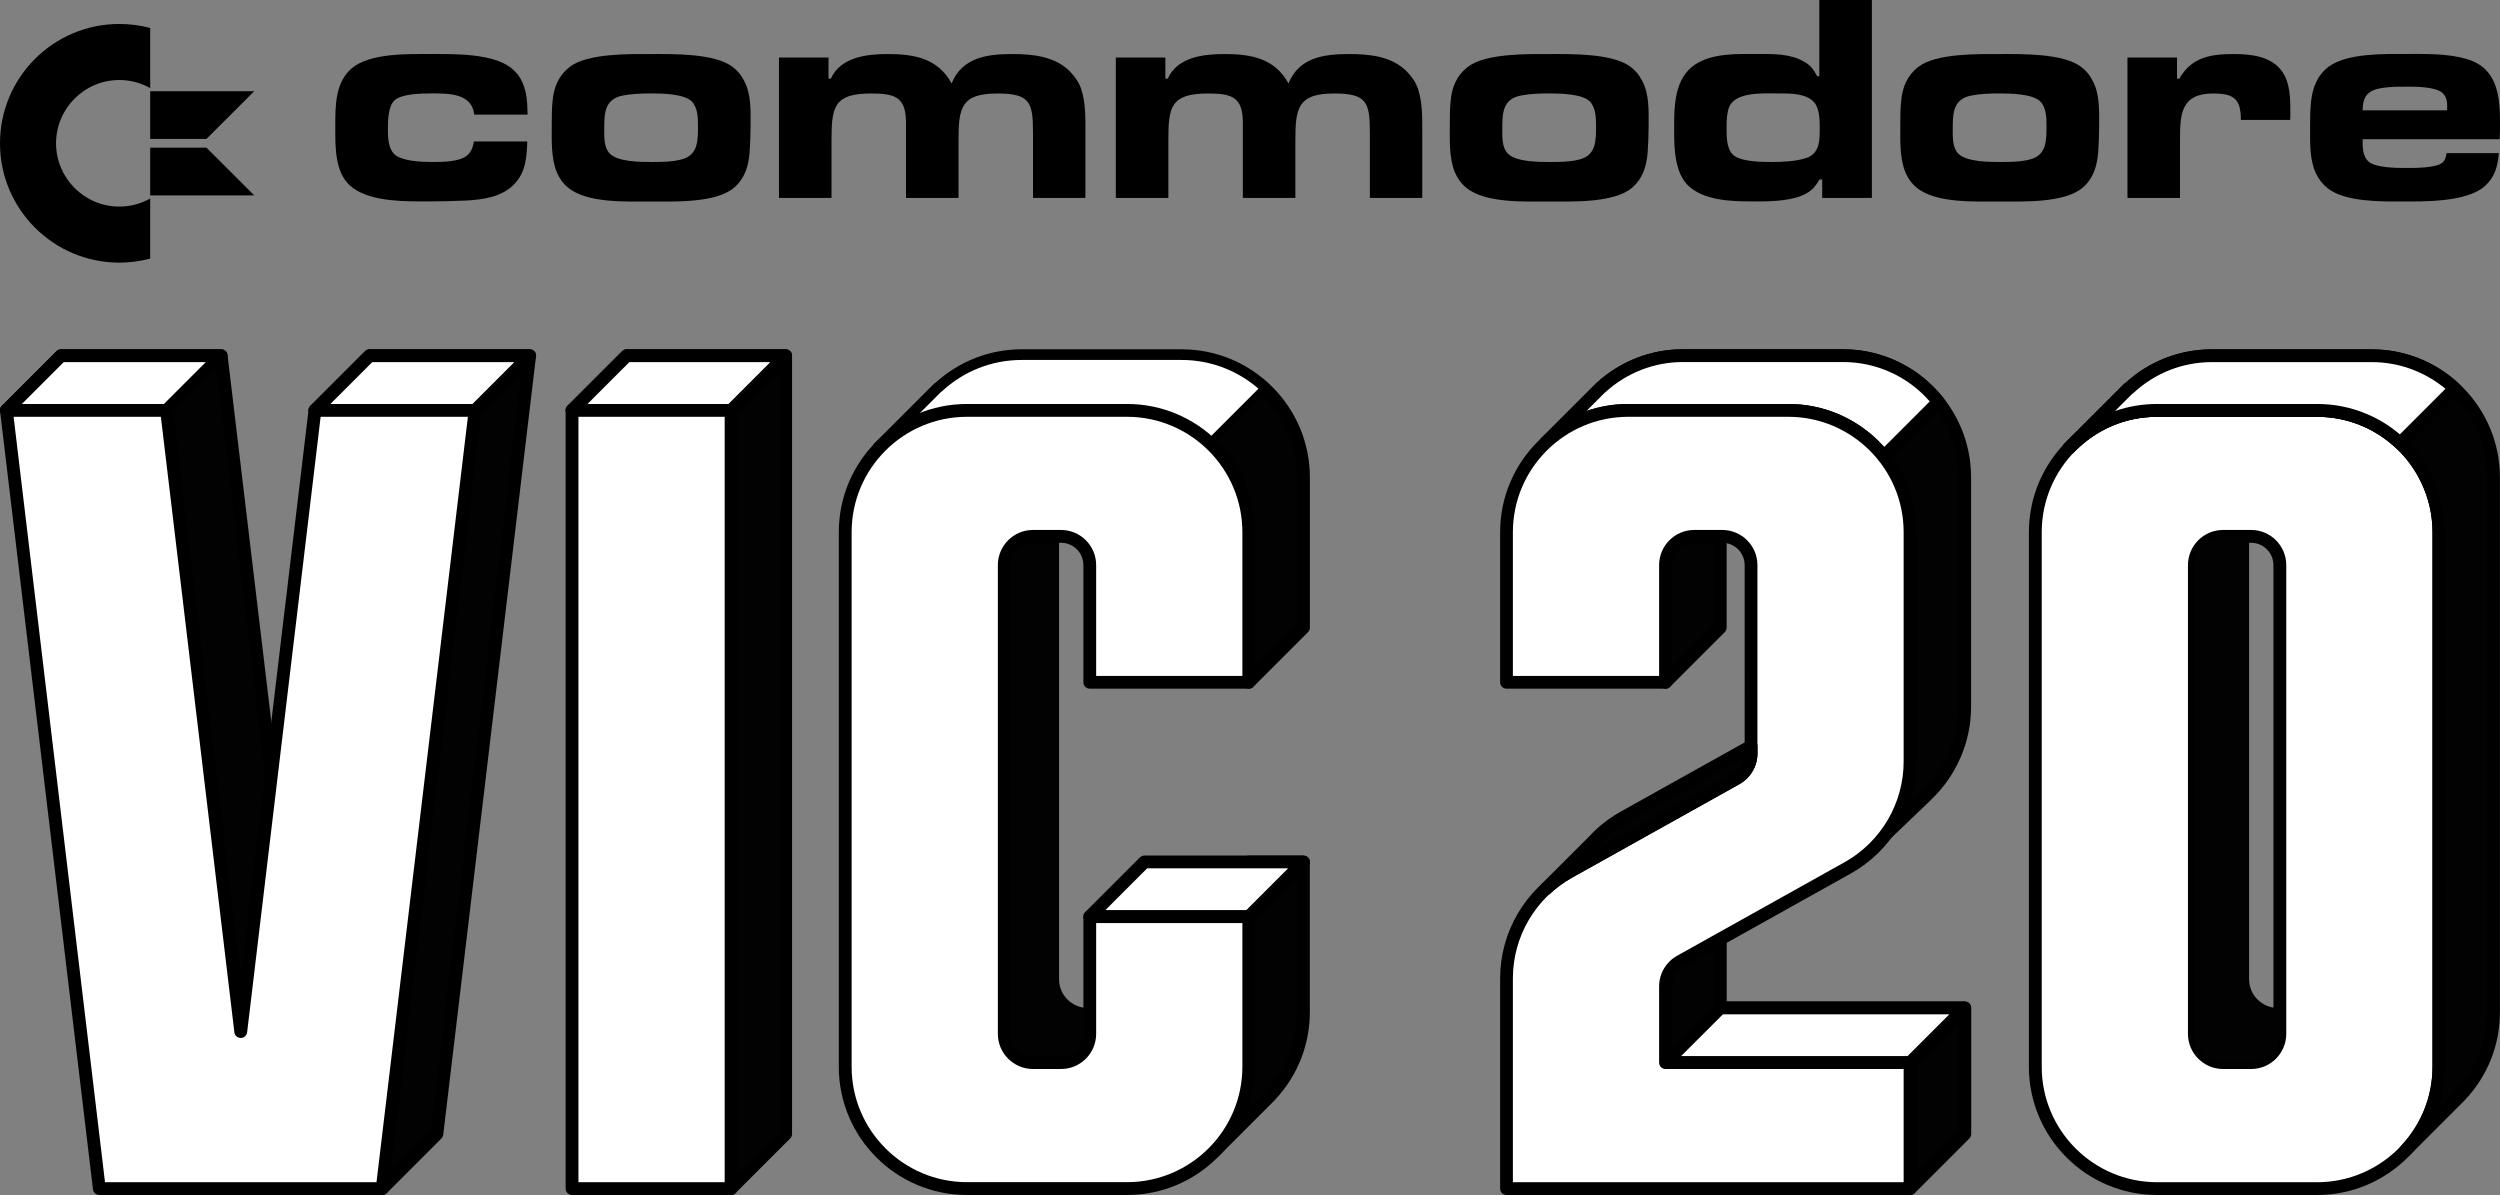 <?xml version="1.0" encoding="utf-8"?>
<!-- Generator: Adobe Illustrator 25.0.0, SVG Export Plug-In . SVG Version: 6.00 Build 0)  -->
<svg version="1.1" id="Layer_1" xmlns="http://www.w3.org/2000/svg" xmlns:xlink="http://www.w3.org/1999/xlink" x="0px" y="0px"
	 viewBox="0 0 3840 1835.5" style="enable-background:new 0 0 3840 1835.5;" xml:space="preserve">
<rect x="0" y="0" width="3840" height="1835.5" fill="#808080" stroke="none"/>
<style type="text/css">
	.st0{fill:#020202;}
	.st1{fill:#FFFFFF;}
	.st2{clip-path:url(#SVGID_26_);}
	.st3{fill:#243787;}
	.st4{fill:#231F20;}
	.st5{fill:#F17100;}
	.st6{fill:#E50069;}
	.st7{fill:#FCEC01;}
	.st8{fill:#00771F;}
	.st9{fill:#89BC27;}
	.st10{clip-path:url(#SVGID_29_);}
	.st11{clip-path:url(#SVGID_32_);}
	.st12{clip-path:url(#SVGID_36_);}
	.st13{clip-path:url(#SVGID_40_);}
	.st14{clip-path:url(#SVGID_44_);}
	.st15{fill:#EA1E04;}
	.st16{clip-path:url(#SVGID_46_);}
	.st17{clip-path:url(#SVGID_48_);}
	.st18{clip-path:url(#SVGID_49_);}
	.st19{clip-path:url(#SVGID_50_);}
	.st20{clip-path:url(#SVGID_51_);}
	.st21{clip-path:url(#SVGID_52_);}
	.st22{clip-path:url(#SVGID_53_);}
	.st23{clip-path:url(#SVGID_54_);}
	.st24{clip-path:url(#SVGID_55_);}
	.st25{clip-path:url(#SVGID_56_);}
	.st26{clip-path:url(#SVGID_57_);}
	.st27{clip-path:url(#SVGID_58_);}
	.st28{clip-path:url(#SVGID_60_);}
	.st29{clip-path:url(#SVGID_62_);}
	.st30{clip-path:url(#SVGID_64_);}
	.st31{clip-path:url(#SVGID_66_);}
	.st32{clip-path:url(#SVGID_68_);}
	.st33{clip-path:url(#SVGID_70_);}
	.st34{clip-path:url(#SVGID_71_);}
	.st35{clip-path:url(#SVGID_72_);}
	.st36{clip-path:url(#SVGID_73_);}
	.st37{clip-path:url(#SVGID_74_);}
	.st38{clip-path:url(#SVGID_75_);}
	.st39{clip-path:url(#SVGID_76_);}
	.st40{clip-path:url(#SVGID_77_);}
	.st41{clip-path:url(#SVGID_78_);}
	.st42{clip-path:url(#SVGID_79_);}
	.st43{clip-path:url(#SVGID_80_);}
	.st44{clip-path:url(#SVGID_81_);}
	.st45{clip-path:url(#SVGID_82_);}
</style>
<g>
	<g>
		<g>
			<path d="M728.4,175.9c-3.6-33.3-40.6-32.4-66.5-32.4c-14.1,0-43.8,0.5-55.2,10c-10.9,9.1-10.9,32.8-10.9,45.6
				c0,12.3,0.5,28.7,10,37.8c11.4,10.9,42.8,11.9,57.4,11.9c10,0,19.6,0,29.6-1.4c20.1-2.7,31.9-8.7,35.1-30.1h82
				c-0.9,24.2-2.3,47.4-20.1,65.6c-18.7,19.6-47.4,23.7-73.4,25.1c-19.6,0.9-38.7,1.4-58.3,1.4c-35.1,0-85.2,0.9-115.3-20.1
				c-29.2-20.5-27.8-63.4-27.8-94.8c0-31-0.5-67.9,25.5-89.8C568.9,81.1,627.7,83,662.3,83c34.6,0,94.8-1.4,123.5,21.9
				c7.7,6.4,12.8,12.8,16.9,22.3c6.8,16,7.3,31.4,7.7,48.8H728.4z"/>
			<path d="M1151.4,234.3c-1.8,21-7.3,39.7-23.7,53.8c-27.8,24.2-93.4,21.4-127.6,21.4c-35.6,0-98.5,3.2-127.6-21.4
				c-8.2-6.8-13.2-14.1-17.3-23.7c-9.1-22.3-7.7-50.6-7.7-74.3c0-11.8,0-24.2,1.4-36c1.8-20.5,9.6-38.7,26.4-51.5
				c27.3-21,92.5-19.6,124.9-19.6c32.8,0,97.1-1.4,124.9,19.6c7.7,5.9,12.8,11.9,17.3,20.5c11.9,21,10.5,47.9,10.5,71.1
				C1152.8,207.4,1152.3,221.1,1151.4,234.3z M1062.1,155.4c-11.9-11.4-46.5-11.9-61.5-11.9c-14.6,0-29.6,0.5-43.8,3.2
				c-28.3,5.5-28.7,27.3-28.7,52c0,11.9-0.5,27.8,8.2,36.9c12.3,13.2,47.9,13.2,64.3,13.2c15.5,0,31.9,0,46.9-4.1
				c25.1-6.8,24.6-29.6,24.6-52C1072.1,180.5,1071.6,164.6,1062.1,155.4z"/>
			<path d="M1586.7,304V203.3c0-46.5-5-59.7-54.7-59.7c-55.6,0-59.7,21.9-59.7,71.6V304h-80.7V203.3v-15c0-39.2-16.9-44.7-53.3-44.7
				c-57.4,0-61.1,20.5-61.1,71.6V304h-80.7V88.4h76.1v32.4h3.6c15-33.3,55.2-37.8,87.5-37.8c41,0,77,6.8,98,45.1
				c16.4-40.1,54.7-45.1,93.4-45.1c31.5,0,66.5,3.6,89.3,27.8c7.7,8.2,13.7,16.9,16.9,27.8c6.4,21,5.9,43.3,5.9,64.7V304H1586.7z"/>
			<path d="M2104.1,304V203.3c0-46.5-5-59.7-54.7-59.7c-55.6,0-59.7,21.9-59.7,71.6V304H1909V203.3v-15c0-39.2-16.9-44.7-53.3-44.7
				c-57.4,0-61.1,20.5-61.1,71.6V304h-80.7V88.4h76.1v32.4h3.6c15-33.3,55.2-37.8,87.5-37.8c41,0,77,6.8,98,45.1
				c16.4-40.1,54.7-45.1,93.4-45.1c31.5,0,66.5,3.6,89.3,27.8c7.7,8.2,13.7,16.9,16.9,27.8c6.4,21,5.9,43.3,5.9,64.7V304H2104.1z"/>
			<path d="M2530.8,234.3c-1.8,21-7.3,39.7-23.7,53.8c-27.8,24.2-93.4,21.4-127.6,21.4c-35.6,0-98.5,3.2-127.6-21.4
				c-8.2-6.8-13.2-14.1-17.3-23.7c-9.1-22.3-7.7-50.6-7.7-74.3c0-11.8,0-24.2,1.4-36c1.8-20.5,9.6-38.7,26.4-51.5
				c27.3-21,92.5-19.6,124.9-19.6c32.8,0,97.1-1.4,124.9,19.6c7.7,5.9,12.8,11.9,17.3,20.5c11.9,21,10.5,47.9,10.5,71.1
				C2532.2,207.4,2531.7,221.1,2530.8,234.3z M2441.5,155.4c-11.9-11.4-46.5-11.9-61.5-11.9c-14.6,0-29.6,0.5-43.8,3.2
				c-28.3,5.5-28.7,27.3-28.7,52c0,11.9-0.5,27.8,8.2,36.9c12.3,13.2,47.9,13.2,64.3,13.2c15.5,0,31.9,0,46.9-4.1
				c25.1-6.8,24.6-29.6,24.6-52C2451.5,180.5,2451,164.6,2441.5,155.4z"/>
			<path d="M2798.9,304v-28.3h-4.1c-5.5,9.1-9.6,15-18.7,20.5c-20.1,12.3-53.8,13.2-76.6,13.2c-33.3,0-78.4,0.5-104.8-22.8
				c-23.7-21-23.2-62.5-23.2-91.6c0-33.7,0.9-74.8,31.9-95.7c27.3-18.2,65.6-16.4,97.1-16.4c23.7,0,49.7-0.5,70.7,11.9
				c10.5,5.9,14.1,11.9,20.1,22.3h3.2V0h80.7v304H2798.9z M2790.6,163.6c-9.6-21.9-44.2-20.1-63.8-20.1c-20.1,0-60.6-2.3-70.7,20.5
				c-3.6,9.1-4.1,21-4.1,30.5c0,12.8-0.5,32.4,9.1,42.4c10.9,11.9,46,11.9,60.6,11.9c16.4,0,36.5-0.9,52-5.9
				c21.9-6.8,21.4-27.8,21.4-47.4C2795.2,185.5,2794.7,173.2,2790.6,163.6z"/>
			<path d="M3222.8,234.3c-1.8,21-7.3,39.7-23.7,53.8c-27.8,24.2-93.4,21.4-127.6,21.4c-35.6,0-98.5,3.2-127.6-21.4
				c-8.2-6.8-13.2-14.1-17.3-23.7c-9.1-22.3-7.7-50.6-7.7-74.3c0-11.8,0-24.2,1.4-36c1.8-20.5,9.6-38.7,26.4-51.5
				c27.3-21,92.5-19.6,124.9-19.6c32.8,0,97.1-1.4,124.9,19.6c7.7,5.9,12.8,11.9,17.3,20.5c11.9,21,10.5,47.9,10.5,71.1
				C3224.2,207.4,3223.7,221.1,3222.8,234.3z M3133.4,155.4c-11.9-11.4-46.5-11.9-61.5-11.9c-14.6,0-29.6,0.5-43.8,3.2
				c-28.3,5.5-28.7,27.3-28.7,52c0,11.9-0.5,27.8,8.2,36.9c12.3,13.2,47.9,13.2,64.3,13.2c15.5,0,31.9,0,46.9-4.1
				c25.1-6.8,24.6-29.6,24.6-52C3143.5,180.5,3143,164.6,3133.4,155.4z"/>
			<path d="M3517.7,184.2h-75.7c0-31.9-10.5-40.6-42.4-40.6c-49.7,0-51.1,31.5-51.1,71.1V304h-80.7V88.4h76.1v32.4h3.6
				c18.7-33.3,48.8-37.8,83.9-37.8c25.1,0,55.2,3.2,72,24.2c15,18.7,14.6,45.6,14.6,68.4C3518.2,178.2,3517.7,181.4,3517.7,184.2z"
				/>
			<path d="M3839.5,213.8H3629c0,12.3-0.5,26.4,10,35.1c10.9,8.7,41.5,9.1,54.7,9.1s50.1,0.5,58.8-9.1c3.6-3.6,4.6-8.7,5.5-13.7
				h80.2c-1.8,20.5-5.9,36.5-21.4,50.6c-27.8,25.1-94.4,23.7-129.5,23.7c-31.9,0-85.2,0.5-111.7-20.1c-8.2-6.4-13.7-13.7-18.2-22.8
				c-10-21-9.1-46.9-9.1-69.3c0-13.7,0-27.3,1.4-40.6c2.3-21.9,9.6-41.5,27.8-54.7c28.3-20.5,84.8-19.1,118.1-19.1
				c30.5,0,63.8-0.9,93.4,7.8c47.9,14.1,51.1,57.9,51.1,101.2C3840,199.2,3840,206.5,3839.5,213.8z M3758.9,164.6
				c0-8.2-0.5-14.6-6.4-21c-9.6-10.5-42.4-10.5-55.6-10.5c-12.3,0-24.6,0-36.5,1.8c-22.8,3.2-31,11.9-31.5,34.6h129.9V164.6z"/>
		</g>
		<path d="M86.1,220.1c0-53.6,43.6-97.2,97.2-97.2c17.2,0,33.4,4.5,47.4,12.4V43c-15.1-4-31-6.2-47.4-6.2C82.1,36.8,0,118.9,0,220.1
			s82.1,183.3,183.3,183.3c16.4,0,32.3-2.2,47.4-6.2v-92.3c-14,7.9-30.2,12.4-47.4,12.4C129.7,317.3,86.1,273.7,86.1,220.1z"/>
		<polygon points="230.7,213.4 317.1,213.4 390.5,140.1 230.7,140.1 		"/>
		<polygon points="230.7,226.8 230.7,300.1 390.5,300.1 317.1,226.8 		"/>
	</g>
	<g>
		<g>
			<path class="st0" d="M2830.9,546.3H2585c-48.7,0-92.9,18.7-126.1,49.2h-0.1l-1.3,1.3c-2.8,2.7-5.6,5.4-8.3,8.3l-75.3,75.3
				c0,0,0,0,0,0c4.2-3.9,8.5-7.5,13-11c0,0,0,0,0,0c4.5-3.4,9-6.7,13.8-9.7c0.2-0.1,0.4-0.3,0.7-0.4c4.6-2.9,9.2-5.6,14-8.1
				c0.6-0.3,1.2-0.6,1.8-0.9c4.5-2.2,9-4.4,13.7-6.3c1.2-0.5,2.4-0.9,3.6-1.3c4.2-1.6,8.4-3.1,12.7-4.4c2-0.6,4-1,6.1-1.6
				c3.7-1,7.3-2,11.1-2.7c3.2-0.6,6.4-1,9.6-1.5c2.8-0.4,5.5-0.9,8.3-1.2c6.1-0.6,12.3-0.9,18.6-0.9h245.9l0,0
				c5.8,0,11.6,0.3,17.2,0.9c1.7,0.2,3.3,0.4,5,0.6c4.2,0.5,8.3,1.1,12.4,1.9c1.6,0.3,3.2,0.6,4.8,0.9c10.9,2.4,21.5,5.6,31.6,9.8
				c1.5,0.6,2.9,1.3,4.4,1.9c3.7,1.6,7.4,3.4,11,5.3c1.4,0.7,2.8,1.4,4.2,2.2c4.7,2.6,9.4,5.4,13.9,8.4c5,3.4,9.8,7,14.4,10.8
				c4.9,4.1,9.6,8.4,14.1,13c1.5,1.5,2.8,3.1,4.2,4.6c2.9,3.2,5.8,6.3,8.5,9.7c1.6,1.9,3,4,4.5,6c2.3,3.2,4.6,6.3,6.8,9.6
				c1.4,2.2,2.8,4.5,4.1,6.7c1.9,3.3,3.8,6.6,5.5,10.1c1.2,2.4,2.4,4.8,3.5,7.3c1.6,3.5,3,7,4.4,10.6c1,2.5,1.9,5,2.8,7.6
				c1.3,3.8,2.3,7.6,3.3,11.5c0.7,2.5,1.4,5,1.9,7.5c0.9,4.3,1.6,8.7,2.3,13.1c0.3,2.2,0.8,4.4,1,6.6c0.7,6.6,1.1,13.4,1.1,20.2
				c0,0.1,0,0.1,0,0.2v323.3l0,0v29c0,40.8-13.4,79.7-36.9,111.4l0,0.1l61.2-58.5l0-0.2c37.5-34.9,59.6-84.2,59.6-136.8V733.4
				C3017.9,630.1,2934.2,546.3,2830.9,546.3z"/>
			<path d="M2897.1,1290.9c-0.1,0-0.3,0-0.4,0c-2.7-0.1-5.2-1.3-6.9-3.3c-3.1-3.5-3.4-8.7-0.6-12.4c22.9-30.8,35-67.3,35-105.5
				V817.4c0-6.4-0.4-12.6-1.1-19.3c-0.1-1.2-0.3-2.4-0.6-3.7l-0.4-2.6c-0.6-4.2-1.2-8.4-2.1-12.5c-0.4-1.6-0.8-3.1-1.2-4.7l-0.6-2.4
				c-1-3.6-2-7.3-3.2-10.9c-0.8-2.4-1.7-4.7-2.6-7c-1.4-3.5-2.7-6.9-4.2-10.2c-1.1-2.3-2.2-4.6-3.3-6.9c-1.7-3.3-3.4-6.4-5.3-9.6
				c-1.6-2.8-2.7-4.6-3.9-6.4c-2-3.1-4.2-6.2-6.4-9.1l-1.3-1.8c-0.9-1.3-1.9-2.6-2.9-3.8c-2.6-3.2-5.3-6.2-8.1-9.2l-1.7-1.9
				c-0.7-0.8-1.5-1.7-2.2-2.4c-4.5-4.6-8.9-8.6-13.4-12.3c-4.3-3.6-8.9-7-13.6-10.2c-4.2-2.9-8.7-5.5-13.2-8l-4-2.1
				c-3.4-1.8-6.9-3.4-10.4-5l-4.1-1.8c-9.6-4-19.7-7.1-29.9-9.3l-3.4-0.7c-5-0.9-8.9-1.5-12.9-2l-4.7-0.5
				c-5.4-0.5-10.8-0.8-16.4-0.8H2501c-5.8,0-11.7,0.3-17.6,0.9c-1.7,0.2-3.3,0.4-4.9,0.7l-5.6,0.8c-2.2,0.3-4.3,0.6-6.4,1
				c-3.1,0.6-6.1,1.4-9.1,2.2l-4,1c-1.1,0.3-2.2,0.5-3.2,0.8c-4.1,1.2-8.1,2.7-12,4.2l-3.5,1.3c-4.4,1.8-8.7,3.8-13,5.9
				c-0.1,0-1.1,0.5-1.2,0.6c-5.1,2.6-9.5,5.2-13.9,7.9c-5.1,3.2-9.4,6.3-13.6,9.5c0,0-0.1,0.1-0.1,0.1c-4.2,3.2-8.2,6.6-12.1,10.2
				c-2.8,2.8-7,3.6-10.7,2.1c-3.7-1.5-6.1-5.1-6.1-9.1c0-2.7,1.2-5.3,3.1-7.2l75.1-75.1c2.6-2.8,5.5-5.7,8.5-8.5l1.1-1.1
				c0.4-0.4,0.9-0.8,1.3-1.1c36.3-32.9,83-51,131.8-51h245.8c108.5,0,196.9,88.3,196.9,196.9v352.3c0,53.9-22.5,106-61.8,143.1
				c-0.3,0.3-0.5,0.6-0.8,0.9l-61.2,58.5C2902,1289.9,2899.6,1290.9,2897.1,1290.9z M2501,620.5h245.9c5.5,0,11.5,0.3,18.1,0.9
				l5.2,0.6c4.4,0.5,8.8,1.2,13.1,2l5.1,1c11.4,2.5,22.6,5.9,33.3,10.3l4.6,2c4,1.7,7.8,3.6,11.6,5.6l4.4,2.3
				c5,2.8,9.9,5.7,14.6,8.9c5.3,3.6,10.4,7.4,15.2,11.3c4.9,4.1,9.8,8.5,14.8,13.6c1,1,2,2.1,3,3.2l1.5,1.6
				c3.1,3.4,6.1,6.7,8.9,10.2c1.2,1.5,2.3,3,3.4,4.6l1.2,1.7c2.5,3.3,4.9,6.7,7.1,10.2c1.3,2,2.5,4,3.7,6.1c2.7,4.5,4.6,8,6.4,11.6
				c1.3,2.5,2.5,5,3.7,7.6c1.7,3.7,3.2,7.4,4.7,11.2c1,2.8,2,5.3,2.9,8c1.3,4,2.5,8.1,3.5,12.1l0.6,2.3c0.5,1.9,1,3.7,1.4,5.6
				c1,4.5,1.7,9.2,2.4,13.8l0.3,2.2c0.3,1.6,0.5,3.2,0.7,4.8c0.8,7.3,1.2,14.4,1.2,21.3v352.4c0,21.8-3.5,43-10.4,63.1l17.3-16.5
				c0.3-0.4,0.6-0.7,1-1c35.9-33.4,56.5-80.7,56.5-129.6V733.4c0-97.7-79.5-177.2-177.2-177.2H2585c-44.3,0-86.7,16.6-119.4,46.6
				c-0.2,0.2-0.5,0.4-0.8,0.6l-0.4,0.4c-2.9,2.7-5.5,5.3-8,8l-19.5,19.5c2.5-0.9,5.1-1.8,7.6-2.5c1.4-0.4,2.8-0.8,4.2-1.1l3.6-0.9
				c3.4-0.9,6.8-1.8,10.3-2.5c2.5-0.5,5-0.8,7.6-1.2l5.1-0.8c2-0.3,4-0.7,6.1-0.9C2488,620.8,2494.6,620.5,2501,620.5z
				 M2958.3,1222.5h0.1H2958.3z"/>
		</g>
		<g>
			<path class="st1" d="M3126.2,817.4v821.3c0,103.3,83.7,187.1,187.1,187.1h245.8c103.3,0,187.1-83.7,187.1-187.1V817.4
				c0-103.3-83.7-187.1-187.1-187.1h-245.8C3210,630.3,3126.2,714.1,3126.2,817.4z M3370.5,1588V868c0-24.4,19.8-44.2,44.2-44.2h43
				c24.4,0,44.2,19.8,44.2,44.2v720c0,24.4-19.8,44.2-44.2,44.2h-43C3390.3,1632.2,3370.5,1612.4,3370.5,1588z"/>
			<path d="M3559.1,1835.5h-245.8c-108.6,0-196.9-88.3-196.9-196.9V817.4c0-108.6,88.3-196.9,196.9-196.9h245.8
				c108.6,0,196.9,88.3,196.9,196.9v821.3C3756,1747.2,3667.7,1835.5,3559.1,1835.5z M3313.3,640.2c-97.7,0-177.2,79.5-177.2,177.2
				v821.3c0,97.7,79.5,177.2,177.2,177.2h245.8c97.7,0,177.2-79.5,177.2-177.2V817.4c0-97.7-79.5-177.2-177.2-177.2H3313.3z
				 M3457.7,1642h-43c-29.8,0-54-24.2-54-54V868c0-29.8,24.2-54,54-54h43c29.8,0,54,24.2,54,54v720
				C3511.7,1617.8,3487.5,1642,3457.7,1642z M3414.7,833.7c-18.9,0-34.3,15.4-34.3,34.3v720c0,18.9,15.4,34.3,34.3,34.3h43
				c18.9,0,34.3-15.4,34.3-34.3V868c0-18.9-15.4-34.3-34.3-34.3H3414.7z"/>
		</g>
		<g>
			<g>
				<g>
					<path class="st0" d="M3684.4,1777.3l0.1,0.2l3.1-3.1C3686.5,1775.3,3685.4,1776.3,3684.4,1777.3z"/>
				</g>
				<g>
					<path class="st0" d="M3830.2,733.4c0-103.3-83.7-187.1-187.1-187.1h-245.8c-49.2,0-93.9,19.1-127.3,50.3l-0.7,0.1l-91.6,91.6
						l0.3,0.1c34.1-35.7,82-58,135.2-58h39.3h206.6c25.8,0,50.4,5.2,72.8,14.7c27.5,11.6,51.5,29.6,70.4,52.2
						c1.3,1.6,2.5,3.2,3.8,4.8c8.3,10.5,15.3,21.9,21.2,34.1c11.9,24.6,18.8,52.1,18.8,81.3v777.8l0,0v43.5
						c0,49.8-19.6,95-51.4,128.5l80.3-80.3c1.2-1.2,2.3-2.3,3.5-3.5l0.7-0.7l0-0.1c31.5-33.4,50.9-78.4,50.9-128V733.4z"/>
					<path d="M3694.8,1777c-2.5,0-5-0.9-6.9-2.8c-3.9-3.7-4-9.9-0.3-13.8c31.4-33.1,48.7-76.4,48.7-121.7V817.4
						c0-26.7-6-52.6-17.8-77c-5.6-11.6-12.3-22.4-20.1-32.3l-1.3-1.7c-0.8-1-1.5-2-2.3-2.9c-18-21.5-41.1-38.6-66.7-49.4
						c-21.8-9.2-45-13.9-69-13.9h-245.8c-48.8,0-94.2,19.5-128.1,55c-2.4,2.5-5.8,3.6-9.2,2.8c-3.5-0.8-6.5-3.4-7.5-6.9
						c-1-3.4-0.2-7.2,2.3-9.7l91.6-91.6c0.7-0.7,1.6-1.4,2.5-1.8c36.3-33.2,83.2-51.4,132.3-51.4h245.8
						c108.6,0,196.9,88.3,196.9,196.9v821.3c0,49.9-18.8,97.5-53,134c-0.2,0.3-0.5,0.6-0.8,0.9l-84.5,84.5
						C3699.8,1776,3697.3,1777,3694.8,1777z M3313.3,620.5h245.8c26.6,0,52.4,5.2,76.6,15.5c28.5,12,54.1,31,74.1,54.9
						c1,1.2,1.9,2.4,2.8,3.5l1.2,1.5c8.6,11,16.1,23.1,22.3,35.9c13.1,27.1,19.8,55.9,19.8,85.6v821.3c0,22.1-3.7,43.7-10.8,64.2
						l22.9-22.9c0,0,0.9-0.9,0.9-0.9l2.4-2.4l0,0c0.2-0.3,0.4-0.5,0.6-0.7c31.1-33,48.2-76,48.2-121.2V733.4
						c0-97.7-79.5-177.2-177.2-177.2h-245.8c-44.8,0-87.6,16.9-120.5,47.6c-0.6,0.6-1.3,1.1-2,1.4l-26.1,26.1
						C3269.1,624.2,3290.9,620.5,3313.3,620.5z M3779.3,1682.7h0.1H3779.3z"/>
				</g>
			</g>
			<g>
				<path class="st0" d="M3414.7,823.8c-24.4,0-44.2,19.8-44.2,44.2v720c0,24.4,19.8,44.2,44.2,44.2h43c24.4,0,44.2-19.8,44.2-44.2
					v-39.8h-3.1c-24.4,0-44.2-19.8-44.2-44.2V823.8H3414.7z"/>
			</g>
		</g>
		<g>
			<path class="st0" d="M2602.5,823.9c-24.4,0-44.2,19.8-44.2,44.2v36.3l0,0V1048l84-84v-70.1v-70.1H2602.5z"/>
			<path d="M2558.3,1057.8c-1.3,0-2.5-0.2-3.8-0.8c-3.7-1.5-6.1-5.1-6.1-9.1V868c0-29.8,24.2-54,54-54h39.9c5.4,0,9.8,4.4,9.8,9.8
				V964c0,2.6-1,5.1-2.9,7l-84,84C2563.4,1056.8,2560.9,1057.8,2558.3,1057.8z M2602.5,833.7c-18.9,0-34.3,15.4-34.3,34.3v156.3
				l64.4-64.4V833.7H2602.5z"/>
		</g>
		<g>
			<path class="st0" d="M2642.3,1548.2v-105.9l-61.4,34.3c-14,7.8-22.6,22.6-22.6,38.6v117.1h375.6v34.9v158.6l84-84v-74.6v-119
				H2642.3z"/>
			<path d="M2933.9,1835.5c-1.3,0-2.5-0.2-3.8-0.8c-3.7-1.5-6.1-5.1-6.1-9.1V1642h-365.8c-5.4,0-9.8-4.4-9.8-9.8v-117.1
				c0-19.6,10.6-37.6,27.7-47.1l61.4-34.3c3.1-1.7,6.8-1.7,9.8,0.1c3,1.8,4.9,5,4.9,8.5v96.1h365.8c5.4,0,9.8,4.4,9.8,9.8v193.5
				c0,2.6-1,5.1-2.9,7l-84,84C2939,1834.5,2936.5,1835.5,2933.9,1835.5z M2568.1,1622.3h365.8c5.4,0,9.8,4.4,9.8,9.8V1802l64.4-64.4
				V1558h-365.8c-5.4,0-9.8-4.4-9.8-9.8V1459l-46.8,26.1c-10.9,6.1-17.6,17.5-17.6,30V1622.3z"/>
		</g>
		<g>
			<path class="st0" d="M2364.1,690.2l-2.9,2.9l0.2,0.1C2362.3,692.2,2363.2,691.2,2364.1,690.2z"/>
		</g>
		<g>
			<g>
				<polygon class="st0" points="1035.6,546.3 962.6,546.3 878.6,630.3 962.6,630.3 1122.9,630.3 1122.9,1613 1122.9,1825.7 
					1206.9,1741.7 1206.9,1601.3 1206.9,546.3 				"/>
				<path d="M1122.9,1835.5c-1.3,0-2.5-0.2-3.8-0.8c-3.7-1.5-6.1-5.1-6.1-9.1V640.2H878.6c-4,0-7.6-2.4-9.1-6.1
					c-1.5-3.7-0.7-7.9,2.1-10.7l84-84c1.8-1.8,4.3-2.9,6.9-2.9h244.3c5.4,0,9.8,4.4,9.8,9.8v1195.4c0,2.6-1,5.1-2.9,7l-84,84
					C1128,1834.5,1125.5,1835.5,1122.9,1835.5z M902.4,620.5h220.6c5.4,0,9.8,4.4,9.8,9.8V1802l64.3-64.3V556.2H966.7L902.4,620.5z"
					/>
			</g>
			<g>
				<polygon class="st0" points="216.5,546.3 93.8,546.3 9.8,630.3 103.9,630.3 255.9,630.3 369.8,1584.4 416.8,1190.7 339.9,546.3 
									"/>
				<path d="M369.8,1594.2c-5,0-9.2-3.7-9.8-8.7L247.1,640.2H9.8c-4,0-7.6-2.4-9.1-6.1c-1.5-3.7-0.7-7.9,2.1-10.7l84-84
					c1.8-1.8,4.3-2.9,6.9-2.9h246c5,0,9.2,3.7,9.8,8.7l76.9,644.3c0.1,0.8,0.1,1.6,0,2.3l-47,393.7
					C379,1590.5,374.8,1594.2,369.8,1594.2z M33.6,620.5h222.3c5,0,9.2,3.7,9.8,8.7l104.2,872.3l37.1-310.8l-75.8-634.5H97.9
					L33.6,620.5z"/>
			</g>
			<g>
				<polygon class="st0" points="690.4,546.3 567.7,546.3 483.7,630.3 557.7,630.3 729.8,630.3 597.1,1741.7 597.1,1741.7 
					587,1825.7 671,1741.7 678.8,1676.6 678.8,1676.6 813.8,546.3 				"/>
				<path d="M587,1835.5c-1.5,0-2.9-0.3-4.3-1c-3.8-1.8-6-5.8-5.5-10L718.7,640.2h-235c-4,0-7.6-2.4-9.1-6.1
					c-1.5-3.7-0.7-7.9,2.1-10.7l84-84c1.8-1.8,4.3-2.9,6.9-2.9h246c2.8,0,5.5,1.2,7.3,3.3c1.9,2.1,2.7,4.9,2.4,7.7L680.8,1742.9
					c-0.3,2.2-1.2,4.2-2.8,5.8l-84,84C592.1,1834.5,589.6,1835.5,587,1835.5z M507.5,620.5h222.3c2.8,0,5.5,1.2,7.3,3.3
					c1.9,2.1,2.7,4.9,2.4,7.7L600.1,1798.7l61.5-61.5l141-1181H571.8L507.5,620.5z"/>
			</g>
		</g>
		<g>
			<polygon class="st1" points="255.9,630.3 339.9,546.3 93.8,546.3 9.8,630.3 			"/>
			<path d="M255.9,640.2H9.8c-4,0-7.6-2.4-9.1-6.1c-1.5-3.7-0.7-7.9,2.1-10.7l84-84c1.8-1.8,4.3-2.9,6.9-2.9h246
				c4,0,7.6,2.4,9.1,6.1c1.5,3.7,0.7,7.9-2.1,10.7l-84,84C261,639.1,258.5,640.2,255.9,640.2z M33.6,620.5h218.2l64.3-64.3H97.9
				L33.6,620.5z"/>
		</g>
		<g>
			<polygon class="st1" points="567.7,546.3 813.8,546.3 729.8,630.3 483.7,630.3 			"/>
			<path d="M729.8,640.2h-246c-4,0-7.6-2.4-9.1-6.1c-1.5-3.7-0.7-7.9,2.1-10.7l84-84c1.8-1.8,4.3-2.9,6.9-2.9h246
				c4,0,7.6,2.4,9.1,6.1c1.5,3.7,0.7,7.9-2.1,10.7l-84,84C734.9,639.1,732.4,640.2,729.8,640.2z M507.5,620.5h218.2l64.3-64.3H571.8
				L507.5,620.5z"/>
		</g>
		<g>
			<polygon class="st1" points="962.6,546.3 878.6,630.3 1122.9,630.3 1206.9,546.3 			"/>
			<path d="M878.6,640.2c-4,0-7.6-2.4-9.1-6.1c-1.5-3.7-0.7-7.9,2.1-10.7l84-84c1.8-1.8,4.3-2.9,6.9-2.9h244.3c4,0,7.6,2.4,9.1,6.1
				c1.5,3.7,0.7,7.9-2.1,10.7l-84,84c-1.8,1.8-4.3,2.9-6.9,2.9L878.6,640.2z M966.7,556.2l-64.3,64.3l216.5,0l64.3-64.3H966.7z"/>
		</g>
		<g>
			<path class="st1" d="M3643.1,546.3h-245.8c-49.2,0-93.9,19.1-127.3,50.3l-0.7,0.1l-91.6,91.6l0.3,0.1c34.1-35.7,82-58,135.2-58
				h39.3h206.6c25.8,0,50.4,5.2,72.8,14.7c20.4,8.6,38.8,20.8,54.7,35.6l83.9-83.9C3737.1,565.6,3692.4,546.3,3643.1,546.3z"/>
			<path d="M3178.1,698.2c-0.7,0-1.4-0.1-2.1-0.2c-3.5-0.8-6.5-3.4-7.5-6.9c-1-3.4-0.2-7.2,2.3-9.7l91.6-91.6
				c0.7-0.7,1.6-1.4,2.5-1.8c36.3-33.2,83.2-51.4,132.3-51.4h245.8c49.9,0,97.5,18.8,134.2,53.1c2,1.8,3.1,4.3,3.1,7
				c0,2.7-1,5.2-2.9,7.1l-83.9,83.9c-3.7,3.7-9.8,3.8-13.7,0.2c-15.4-14.4-32.8-25.7-51.8-33.8c-21.8-9.2-45-13.9-69-13.9h-245.8
				c-48.8,0-94.2,19.5-128.1,55C3183.3,697.1,3180.7,698.2,3178.1,698.2z M3313.3,620.5h245.8c26.6,0,52.4,5.2,76.6,15.5
				c18.3,7.7,35.2,18.2,50.5,31.2l70-70c-31.9-26.5-71.7-41-113.1-41h-245.8c-44.8,0-87.6,16.9-120.5,47.6c-0.6,0.6-1.3,1.1-2,1.4
				l-26.1,26.1C3269.1,624.2,3290.9,620.5,3313.3,620.5z"/>
		</g>
		<g>
			<polygon class="st1" points="2558.3,1632.2 2642.3,1548.2 3017.9,1548.2 2933.9,1632.2 			"/>
			<path d="M2933.9,1642h-375.6c-4,0-7.6-2.4-9.1-6.1c-1.5-3.7-0.7-7.9,2.1-10.7l84-84c1.8-1.8,4.3-2.9,6.9-2.9h375.6
				c4,0,7.6,2.4,9.1,6.1c1.5,3.7,0.7,7.9-2.1,10.7l-84,84C2939,1641,2936.5,1642,2933.9,1642z M2582,1622.3h347.8l64.4-64.3h-347.8
				L2582,1622.3z"/>
		</g>
		<g>
			<path class="st1" d="M2893.4,701.2l83.9-83.9c-34.3-43.2-87.1-70.9-146.5-70.9H2585c-48.7,0-92.9,18.7-126.1,49.2h-0.1l-1.3,1.3
				c-2.8,2.7-5.6,5.4-8.3,8.3l-75.3,75.3c33.4-31,78-50.1,127.1-50.1h245.9c38.7,0,74.7,11.8,104.6,31.9c5,3.4,9.8,7,14.4,10.8
				C2876,681.4,2885.2,690.9,2893.4,701.2z"/>
			<path d="M2893.4,711c-0.2,0-0.4,0-0.6,0c-2.8-0.2-5.4-1.5-7.1-3.7c-7.8-9.9-16.6-18.8-26.1-26.7c-4.3-3.6-8.9-7-13.6-10.2
				c-29.3-19.8-63.5-30.2-99.1-30.2H2501c-44.7,0-87.5,16.9-120.4,47.5c-3.9,3.7-10,3.5-13.8-0.4c-3.7-3.9-3.7-10,0.1-13.8
				l75.3-75.3c2.6-2.8,5.5-5.7,8.5-8.5l1.1-1.1c0.4-0.4,0.9-0.8,1.3-1.1c36.3-32.9,83-51,131.8-51h245.8
				c60.3,0,116.5,27.2,154.2,74.6c3.1,3.9,2.8,9.5-0.8,13.1l-84,83.9C2898.5,710,2896,711,2893.4,711z M2501,620.5h245.9
				c39.5,0,77.5,11.6,110.1,33.6c5.3,3.6,10.3,7.4,15.2,11.3c7.8,6.4,15.1,13.5,21.9,21.2l70-70c-33.7-38.5-81.8-60.5-133.2-60.5
				H2585c-44.3,0-86.7,16.6-119.4,46.6c-0.2,0.2-0.5,0.4-0.8,0.6l-0.4,0.4c-2.9,2.7-5.5,5.3-8,8l-19.4,19.4
				C2457.4,624.2,2479,620.5,2501,620.5z"/>
		</g>
		<g>
			<path class="st1" d="M2314,817.4V1048h244.3V868c0-24.4,19.8-44.2,44.2-44.2h43c24.4,0,44.2,19.8,44.2,44.2v289.3
				c0,16-8.7,30.8-22.6,38.6l-257.1,143.6c-59.2,33-95.8,95.5-95.8,163.3v206.9v116h244.3l0,0h375.6v-193.5h-375.6v-117.1
				c0-16,8.7-30.8,22.6-38.6l257.1-143.6c59.2-33,95.8-95.5,95.8-163.3V817.4c0-103.3-83.7-187-187-187H2501
				C2397.7,630.3,2314,714.1,2314,817.4z"/>
			<path d="M2933.9,1835.5H2314c-5.4,0-9.8-4.4-9.8-9.8v-322.9c0-71.3,38.7-137.1,100.9-171.9l257.1-143.6
				c10.9-6.1,17.6-17.5,17.6-30V868c0-18.9-15.4-34.3-34.3-34.3h-43c-18.9,0-34.3,15.4-34.3,34.3v180c0,5.4-4.4,9.8-9.8,9.8H2314
				c-5.4,0-9.8-4.4-9.8-9.8V817.4c0-108.5,88.3-196.9,196.9-196.9h245.9c108.5,0,196.9,88.3,196.9,196.9v352.3
				c0,71.3-38.7,137.1-100.9,171.9l-257.1,143.6c-10.9,6.1-17.6,17.5-17.6,30v107.3h365.8c5.4,0,9.8,4.4,9.8,9.8v193.5
				C2943.7,1831.1,2939.3,1835.5,2933.9,1835.5z M2323.8,1815.9h600.2V1642h-365.8c-5.4,0-9.8-4.4-9.8-9.8v-117.1
				c0-19.5,10.6-37.6,27.7-47.1l257.1-143.6c56-31.3,90.8-90.6,90.8-154.7V817.4c0-97.7-79.5-177.2-177.2-177.2H2501
				c-97.7,0-177.2,79.5-177.2,177.2v220.8h224.6V868c0-29.8,24.2-54,54-54h43c29.8,0,54,24.2,54,54v289.3
				c0,19.5-10.6,37.6-27.7,47.1L2414.6,1348c-56,31.3-90.8,90.6-90.8,154.7V1815.9z"/>
		</g>
		<g>
			<path class="st0" d="M2524.5,1275.4l142.5-79.6c1.7-1,3.4-2.1,5-3.2c11-8.3,17.6-21.3,17.6-35.3v-11.2l-195.8,109.3
				c-12.9,7.2-24.7,15.9-35.3,25.6h0l-1.4,1.4c-3.1,2.9-6,5.8-8.9,8.9l-74.3,74.2l0.1,0c10.8-10,22.7-18.8,35.8-26.1L2524.5,1275.4
				L2524.5,1275.4z"/>
			<path d="M2374,1375.4c-0.8,0-1.6-0.1-2.4-0.3c-3.4-0.9-6.2-3.5-7.1-6.9c-0.9-3.4,0-7.1,2.5-9.6l74.3-74.2c2.7-3,5.9-6.1,9.1-9.1
				l1.2-1.2c0.3-0.3,0.6-0.5,0.8-0.8c11.3-10.3,23.6-19.2,36.7-26.5l195.8-109.3c3-1.7,6.8-1.7,9.8,0.1c3,1.8,4.9,5,4.9,8.5v11.2
				c0,16.9-8.1,33-21.6,43.2c-1.9,1.4-4,2.8-6.1,4l-142.5,79.6l0,0l-114.6,64c-12,6.7-23.4,15-33.9,24.8
				C2378.9,1374.5,2376.5,1375.4,2374,1375.4z M2465,1288.5l-0.9,0.9c-3.1,2.9-5.9,5.7-8.6,8.6l-10.7,10.7l217.5-121.4
				c1.4-0.8,2.7-1.6,3.9-2.5c7-5.3,11.7-13.1,13.2-21.6L2498.7,1264c-12,6.7-23.2,14.8-33.5,24.3
				C2465.1,1288.4,2465,1288.4,2465,1288.5z M2524.5,1275.4h0.1H2524.5z"/>
		</g>
		<g>
			<g>
				<path class="st0" d="M1856.4,1777.3l0.1,0.2l3.1-3.1C1858.6,1775.3,1857.5,1776.3,1856.4,1777.3z"/>
			</g>
			<g>
				<path class="st0" d="M1586.8,823.8c-24.4,0-44.2,19.8-44.2,44.2v720c0,24.4,19.8,44.2,44.2,44.2h43c24.4,0,44.2-19.8,44.2-44.2
					v-39.8h-3.1c-24.4,0-44.2-19.8-44.2-44.2V823.8H1586.8z"/>
			</g>
		</g>
		<g>
			<path class="st0" d="M1874.4,697.2c1.3,1.6,2.5,3.2,3.8,4.8c8.3,10.5,15.3,21.9,21.2,34.1c11.9,24.6,18.8,52.1,18.8,81.3V1048
				l84-84V733.4c0-103.3-83.7-187.1-187.1-187.1h-245.8c-49.2,0-93.9,19.1-127.2,50.3l-0.7,0.1l-91.6,91.6l0.3,0.1
				c34.1-35.7,82-58,135.2-58h39.3h206.6c25.8,0,50.4,5.2,72.8,14.7C1831.4,656.7,1855.5,674.7,1874.4,697.2z"/>
			<path d="M1918.2,1057.8c-1.3,0-2.5-0.2-3.8-0.8c-3.7-1.5-6.1-5.1-6.1-9.1V817.4c0-26.7-6-52.6-17.8-77
				c-5.6-11.6-12.4-22.5-20.1-32.3l-1.3-1.7c-0.8-1-1.5-2-2.3-2.9c-18.1-21.5-41.1-38.6-66.7-49.4c-21.8-9.2-45.1-13.9-69-13.9
				h-245.8c-48.8,0-94.3,19.5-128.1,55c-2.3,2.5-5.8,3.5-9.1,2.8c-3.5-0.7-6.5-3.4-7.6-6.9c-1-3.5-0.2-7.2,2.3-9.8l91.6-91.6
				c0.7-0.8,1.6-1.4,2.6-1.8c36.3-33.1,83.2-51.4,132.3-51.4h245.8c108.6,0,196.9,88.3,196.9,196.9V964c0,2.6-1,5.1-2.9,7l-84,84
				C1923.3,1056.8,1920.8,1057.8,1918.2,1057.8z M1485.3,620.5h245.8c26.6,0,52.4,5.2,76.6,15.5c28.4,12,54.1,31,74.1,54.9
				c0,0,0,0,0,0c1,1.1,1.9,2.3,2.8,3.5l1.2,1.5c8.6,10.9,16.1,23,22.3,35.9c13.1,27.1,19.8,55.9,19.8,85.6v206.9l64.3-64.3V733.4
				c0-97.7-79.5-177.2-177.2-177.2h-245.8c-44.8,0-87.6,16.9-120.5,47.6c-0.6,0.6-1.3,1.1-2,1.5l-26.1,26.1
				C1441.2,624.2,1463,620.5,1485.3,620.5z"/>
		</g>
		<g>
			<path class="st0" d="M2002.2,1324h-84v271.1v43.5c0,49.8-19.6,95-51.4,128.5l80.3-80.3c1.2-1.2,2.3-2.3,3.5-3.5l0.7-0.7l0-0.1
				c31.5-33.4,50.9-78.4,50.9-128L2002.2,1324z"/>
			<path d="M1866.8,1777c-2.5,0-5-0.9-6.9-2.8c-3.9-3.7-4-9.9-0.3-13.8c31.4-33.1,48.7-76.4,48.7-121.7V1324c0-5.4,4.4-9.8,9.8-9.8
				h84c2.6,0,5.1,1,6.9,2.9c1.8,1.8,2.9,4.3,2.9,7l0,230.6c0,49.9-18.8,97.4-52.9,134c-0.3,0.4-0.6,0.7-0.9,1.1l-84.4,84.4
				C1871.9,1776,1869.4,1777,1866.8,1777z M1928,1333.8v304.8c0,22.1-3.7,43.7-10.8,64.2l26.2-26.2c0,0,0.1-0.1,0.2-0.2
				c0.2-0.2,0.3-0.4,0.5-0.6c31.1-33,48.2-76,48.2-121.2l0-220.8H1928z"/>
		</g>
		<g>
			<path class="st1" d="M1815.2,546.3h-245.8c-49.2,0-93.9,19.1-127.3,50.3l-0.7,0.1l-91.6,91.6l0.3,0.1c34.1-35.7,82-58,135.2-58
				h39.3h206.6c25.8,0,50.4,5.2,72.8,14.7c20.4,8.6,38.8,20.8,54.7,35.6l83.9-83.9C1909.2,565.6,1864.5,546.3,1815.2,546.3z"/>
			<path d="M1350.1,694.9c-0.5,0-0.9,0-1.4-0.1c-2.3-0.5-4.4-2.3-5.1-4.6c-0.7-2.3-0.2-4.8,1.5-6.5l91.6-91.6
				c0.6-0.6,1.3-1.1,2.1-1.4c35.8-32.8,82-50.9,130.5-50.9h245.8c49,0,95.9,18.5,131.9,52.2c1.3,1.2,2,2.9,2.1,4.7
				c0,1.8-0.7,3.5-1.9,4.7l-83.9,83.9c-2.5,2.5-6.5,2.6-9.1,0.2c-15.6-14.6-33.4-26.2-52.8-34.4c-22.2-9.4-45.9-14.2-70.3-14.2
				h-245.8c-49.7,0-96,19.9-130.5,56C1353.6,694.2,1351.9,694.9,1350.1,694.9z M1485.3,623.8h245.8c26.1,0,51.5,5.1,75.4,15.2
				c18.9,8,36.3,19,51.9,32.6l74.6-74.6c-32.9-28.5-74.5-44.1-117.9-44.1h-245.8c-45.7,0-89.3,17.2-122.8,48.5
				c-0.5,0.5-1.1,0.9-1.7,1.2l-37.6,37.6C1431.5,629.4,1457.9,623.8,1485.3,623.8z"/>
		</g>
		<g>
			<polygon class="st1" points="1757.9,1324 1673.9,1408 1918.2,1408 2002.2,1324 			"/>
			<path d="M1918.2,1417.8h-244.3c-4,0-7.6-2.4-9.1-6.1c-1.5-3.7-0.7-7.9,2.1-10.7l84-84c1.8-1.8,4.3-2.9,6.9-2.9h244.3
				c4,0,7.6,2.4,9.1,6.1c1.5,3.7,0.7,7.9-2.1,10.7l-84,84C1923.3,1416.8,1920.8,1417.8,1918.2,1417.8z M1697.6,1398.2h216.5
				l64.4-64.4H1762L1697.6,1398.2z"/>
		</g>
		<g>
			<defs>
				<rect id="SVGID_16_" x="878.6" y="630.3" width="244.3" height="1195.4"/>
			</defs>
			<clipPath id="SVGID_26_">
				<use xlink:href="#SVGID_16_"  style="overflow:visible;"/>
			</clipPath>
			<g class="st2">
				<g>
					<polygon class="st3" points="-579.7,1921.1 781.3,588.3 -221.8,588.3 					"/>
					<path class="st4" d="M-579.7,1922.8c-0.3,0-0.6-0.1-0.8-0.2c-0.6-0.4-0.9-1.1-0.7-1.8l357.9-1332.8c0.2-0.7,0.8-1.2,1.6-1.2
						H781.3c0.7,0,1.3,0.4,1.5,1c0.3,0.6,0.1,1.3-0.4,1.8l-1361,1332.8C-578.9,1922.6-579.3,1922.8-579.7,1922.8z M-220.5,590
						l-356,1325.8L777.3,590H-220.5z"/>
				</g>
				<g>
					<polygon class="st8" points="2997.5,588.3 1636.5,1921.1 2063.6,1921.1 3107.2,588.3 					"/>
				</g>
				<g>
					<polygon class="st9" points="2443.4,588.3 1082.4,1921.1 1636.5,1921.1 2997.5,588.3 					"/>
				</g>
			</g>
		</g>
		<g>
			<rect x="878.6" y="630.3" class="st1" width="244.3" height="1195.4"/>
			<path d="M1122.9,1835.5H878.6c-5.4,0-9.8-4.4-9.8-9.8V630.3c0-5.4,4.4-9.8,9.8-9.8h244.3c5.4,0,9.8,4.4,9.8,9.8v1195.4
				C1132.8,1831.1,1128.4,1835.5,1122.9,1835.5z M888.5,1815.9h224.6V640.2H888.5V1815.9z"/>
		</g>
		<g>
			<defs>
				<polygon id="SVGID_14_" points="483.7,630.3 369.8,1584.4 255.9,630.3 9.8,630.3 152.6,1825.7 341,1825.7 398.6,1825.7 
					587,1825.7 729.8,630.3 				"/>
			</defs>
			<clipPath id="SVGID_29_">
				<use xlink:href="#SVGID_14_"  style="overflow:visible;"/>
			</clipPath>
			<g class="st10">
				<g>
					<polygon class="st1" points="1889.4,588.3 528.4,1921.1 1082.4,1921.1 2443.4,588.3 					"/>
					<path d="M1082.4,1933.9h-554c-5.2,0-9.9-3.1-11.9-8c-2-4.8-0.8-10.4,2.9-14l1361-1332.8c2.4-2.3,5.6-3.7,9-3.7h554
						c5.2,0,9.9,3.1,11.9,8c2,4.8,0.8,10.4-2.9,14l-1361,1332.8C1089,1932.6,1085.8,1933.9,1082.4,1933.9z M559.8,1908.3h517.4
						L2412,601.1h-517.4L559.8,1908.3z"/>
				</g>
				<g>
					<polygon class="st8" points="2997.5,588.3 1636.5,1921.1 2063.6,1921.1 3107.2,588.3 					"/>
				</g>
				<g>
					<polygon class="st9" points="2443.4,588.3 1082.4,1921.1 1636.5,1921.1 2997.5,588.3 					"/>
				</g>
			</g>
		</g>
		<g>
			<defs>
				<path id="SVGID_12_" d="M1673.9,1408v180c0,24.4-19.8,44.2-44.2,44.2h-43c-24.4,0-44.2-19.8-44.2-44.2V868
					c0-24.4,19.8-44.2,44.2-44.2h43c24.4,0,44.2,19.8,44.2,44.2v180h244.3V817.4c0-103.3-83.7-187.1-187.1-187.1h-245.8
					c-103.3,0-187.1,83.7-187.1,187.1v821.2c0,103.3,83.7,187.1,187.1,187.1h245.8c103.3,0,187.1-83.7,187.1-187.1V1408H1673.9z"/>
			</defs>
			<clipPath id="SVGID_32_">
				<use xlink:href="#SVGID_12_"  style="overflow:visible;"/>
			</clipPath>
			<g class="st11">
				<g>
					<polygon class="st3" points="-579.7,1921.1 781.3,588.3 -221.8,588.3 					"/>
					<path class="st4" d="M-579.7,1922.8c-0.3,0-0.6-0.1-0.8-0.2c-0.6-0.4-0.9-1.1-0.7-1.8l357.9-1332.8c0.2-0.7,0.8-1.2,1.6-1.2
						H781.3c0.7,0,1.3,0.4,1.5,1c0.3,0.6,0.1,1.3-0.4,1.8l-1361,1332.8C-578.9,1922.6-579.3,1922.8-579.7,1922.8z M-220.5,590
						l-356,1325.8L777.3,590H-220.5z"/>
				</g>
				<g>
					<polygon class="st1" points="781.3,588.3 -579.7,1921.1 -25.7,1921.1 1335.3,588.3 					"/>
					<path d="M-25.7,1933.9h-554c-5.2,0-9.9-3.1-11.9-8c-2-4.8-0.8-10.4,2.9-14l1361-1332.8c2.4-2.3,5.6-3.7,9-3.7h554
						c5.2,0,9.9,3.1,11.9,8c2,4.8,0.8,10.4-2.9,14l-1361,1332.8C-19.1,1932.6-22.3,1933.9-25.7,1933.9z M-548.3,1908.3h517.4
						L1303.9,601.1H786.5L-548.3,1908.3z"/>
				</g>
			</g>
		</g>
		<g>
			<polygon class="st1" points="483.7,630.3 369.8,1584.4 255.9,630.3 9.8,630.3 152.6,1825.7 341,1825.7 398.6,1825.7 587,1825.7 
				729.8,630.3 			"/>
			<path d="M587,1835.5H152.6c-5,0-9.2-3.7-9.8-8.7L0.1,631.5c-0.3-2.8,0.5-5.6,2.4-7.7c1.9-2.1,4.5-3.3,7.3-3.3h246
				c5,0,9.2,3.7,9.8,8.7l104.2,872.3L474,629.2c0.6-4.9,4.8-8.7,9.8-8.7h246c2.8,0,5.5,1.2,7.3,3.3c1.9,2.1,2.7,4.9,2.4,7.7
				L596.8,1826.9C596.2,1831.8,592,1835.5,587,1835.5z M161.3,1815.9h417L718.7,640.2H492.5l-112.9,945.4c-0.6,4.9-4.8,8.7-9.8,8.7
				c-5,0-9.2-3.7-9.8-8.7L247.1,640.2H20.9L161.3,1815.9z"/>
		</g>
		<g>
			<path class="st1" d="M1673.9,1408v180c0,24.4-19.8,44.2-44.2,44.2h-43c-24.4,0-44.2-19.8-44.2-44.2V868
				c0-24.4,19.8-44.2,44.2-44.2h43c24.4,0,44.2,19.8,44.2,44.2v180h244.3V817.4c0-103.3-83.7-187.1-187.1-187.1h-245.8
				c-103.3,0-187.1,83.7-187.1,187.1v821.2c0,103.3,83.7,187.1,187.1,187.1h245.8c103.3,0,187.1-83.7,187.1-187.1V1408H1673.9z"/>
			<path d="M1731.1,1835.5h-245.8c-108.6,0-196.9-88.3-196.9-196.9V817.4c0-108.6,88.3-196.9,196.9-196.9h245.8
				c108.6,0,196.9,88.3,196.9,196.9V1048c0,5.4-4.4,9.8-9.8,9.8h-244.3c-5.4,0-9.8-4.4-9.8-9.8V868c0-18.9-15.4-34.3-34.3-34.3h-43
				c-18.9,0-34.3,15.4-34.3,34.3v720c0,18.9,15.4,34.3,34.3,34.3h43c18.9,0,34.3-15.4,34.3-34.3v-180c0-5.4,4.4-9.8,9.8-9.8h244.3
				c5.4,0,9.8,4.4,9.8,9.8v230.6C1928,1747.2,1839.7,1835.5,1731.1,1835.5z M1485.3,640.2c-97.7,0-177.2,79.5-177.2,177.2v821.2
				c0,97.7,79.5,177.2,177.2,177.2h245.8c97.7,0,177.2-79.5,177.2-177.2v-220.8h-224.6V1588c0,29.8-24.2,54-54,54h-43
				c-29.8,0-54-24.2-54-54V868c0-29.8,24.2-54,54-54h43c29.8,0,54,24.2,54,54v170.2h224.6V817.4c0-97.7-79.5-177.2-177.2-177.2
				H1485.3z"/>
		</g>
	</g>
</g>
</svg>
